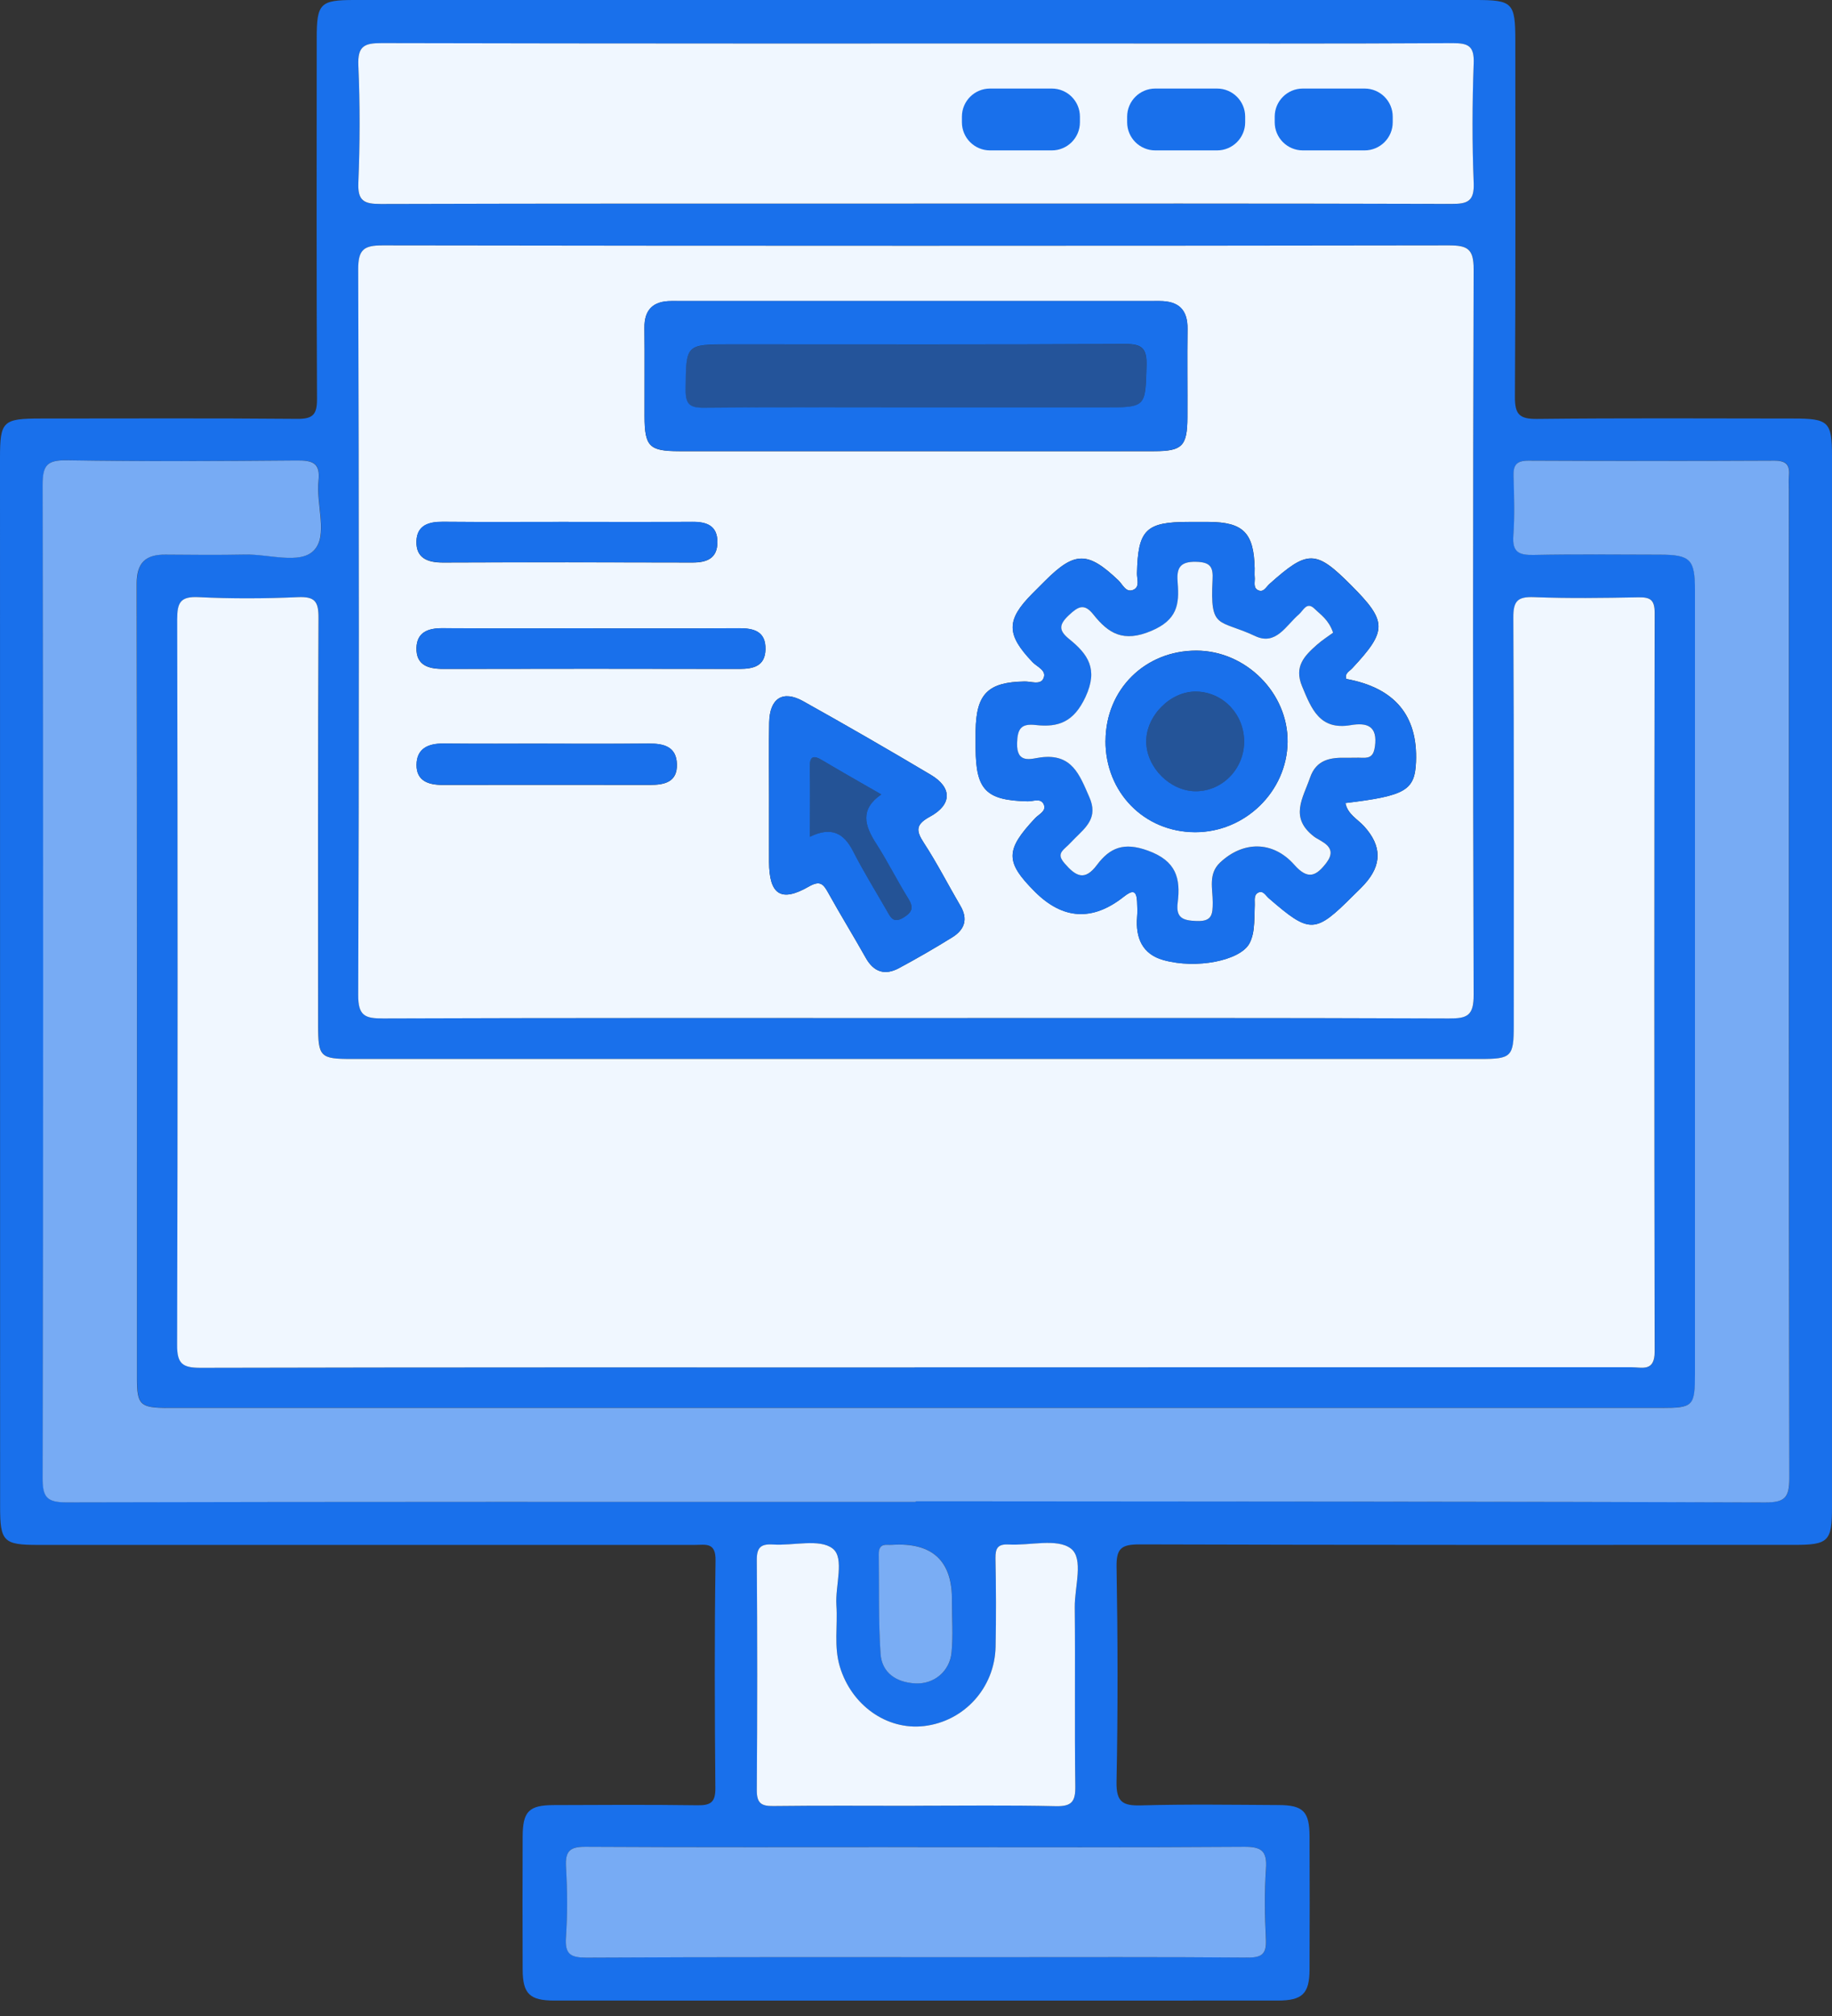 <svg width="50" height="55" viewBox="0 0 50 55" fill="none" xmlns="http://www.w3.org/2000/svg">
<rect x="0" y="0" width="50" height="55" fill="#333333" stroke="none"/>
<path d="M25 0C30.091 0 35.182 0 40.273 0C41.285 0 41.357 0.074 41.357 1.111C41.357 4.349 41.367 7.588 41.346 10.825C41.343 11.299 41.465 11.434 41.945 11.429C44.279 11.403 46.613 11.416 48.948 11.418C49.907 11.418 50 11.509 50 12.44C50 21.998 50 31.557 50 41.114C50 42.052 49.905 42.147 48.968 42.147C43.011 42.147 37.056 42.153 31.099 42.134C30.6 42.134 30.465 42.246 30.474 42.754C30.507 44.706 30.512 46.658 30.473 48.608C30.462 49.17 30.647 49.269 31.154 49.254C32.401 49.219 33.649 49.238 34.897 49.245C35.571 49.248 35.74 49.423 35.741 50.111C35.746 51.319 35.746 52.525 35.741 53.733C35.738 54.392 35.545 54.579 34.87 54.579C28.291 54.581 21.709 54.581 15.13 54.579C14.455 54.579 14.267 54.394 14.264 53.73C14.259 52.522 14.259 51.316 14.264 50.108C14.267 49.42 14.433 49.248 15.111 49.246C16.419 49.24 17.727 49.233 19.034 49.251C19.389 49.256 19.527 49.175 19.524 48.789C19.506 46.716 19.498 44.643 19.529 42.572C19.537 42.066 19.258 42.148 18.962 42.148C12.985 42.148 7.009 42.148 1.032 42.148C0.097 42.148 0.003 42.053 0.003 41.113C0 31.575 0 22.037 0 12.498C0 11.49 0.074 11.418 1.115 11.418C3.448 11.418 5.784 11.406 8.118 11.427C8.546 11.431 8.654 11.302 8.652 10.885C8.636 7.607 8.643 4.328 8.644 1.05C8.643 0.095 8.736 0 9.667 0C14.777 0 19.89 0 25 0ZM24.968 37.303C31.488 37.303 38.006 37.303 44.526 37.3C44.819 37.3 45.165 37.436 45.165 36.875C45.15 30.156 45.152 23.434 45.165 16.715C45.165 16.348 45.028 16.29 44.709 16.296C43.764 16.314 42.817 16.328 41.873 16.291C41.42 16.274 41.306 16.398 41.307 16.854C41.328 20.556 41.319 24.258 41.319 27.96C41.319 28.833 41.262 28.891 40.396 28.891C30.135 28.891 19.873 28.891 9.612 28.891C8.742 28.891 8.686 28.833 8.686 27.965C8.686 24.262 8.678 20.561 8.697 16.858C8.699 16.411 8.597 16.272 8.138 16.291C7.235 16.332 6.327 16.335 5.423 16.291C4.928 16.267 4.838 16.436 4.84 16.894C4.854 23.492 4.856 30.093 4.838 36.691C4.838 37.202 4.982 37.316 5.474 37.316C11.973 37.3 18.472 37.305 24.971 37.305L24.968 37.303ZM25.002 27.772C29.85 27.772 34.699 27.764 39.547 27.783C40.051 27.785 40.224 27.703 40.222 27.14C40.198 20.542 40.198 13.943 40.222 7.344C40.224 6.784 40.05 6.694 39.544 6.694C29.846 6.708 20.149 6.708 10.451 6.694C9.938 6.694 9.776 6.797 9.778 7.348C9.799 13.946 9.801 20.545 9.778 27.144C9.776 27.714 9.96 27.785 10.458 27.783C15.306 27.765 20.155 27.772 25.003 27.772H25.002ZM24.998 40.974V40.956C25.541 40.956 26.084 40.956 26.628 40.956C33.812 40.963 40.995 40.963 48.178 40.987C48.705 40.989 48.84 40.868 48.84 40.33C48.821 31.335 48.828 22.341 48.828 13.346C48.828 13.225 48.818 13.102 48.829 12.983C48.86 12.679 48.75 12.561 48.425 12.564C46.191 12.577 43.957 12.576 41.725 12.564C41.404 12.564 41.301 12.674 41.312 12.985C41.332 13.528 41.346 14.074 41.307 14.613C41.275 15.058 41.456 15.146 41.858 15.138C43.005 15.114 44.152 15.129 45.299 15.13C46.143 15.132 46.263 15.256 46.265 16.105C46.265 23.228 46.265 30.351 46.265 37.474C46.265 38.36 46.218 38.408 45.349 38.408C41.203 38.408 37.059 38.408 32.913 38.408C23.476 38.408 14.038 38.408 4.602 38.408C3.828 38.408 3.743 38.33 3.743 37.6C3.743 30.376 3.746 23.153 3.735 15.927C3.735 15.348 3.98 15.124 4.523 15.129C5.247 15.133 5.972 15.141 6.695 15.127C7.336 15.114 8.182 15.398 8.562 15.024C8.973 14.62 8.625 13.763 8.697 13.11C8.752 12.621 8.528 12.556 8.106 12.56C6.014 12.579 3.92 12.589 1.828 12.555C1.29 12.545 1.166 12.692 1.168 13.22C1.185 22.256 1.185 31.29 1.168 40.325C1.168 40.855 1.29 40.987 1.825 40.985C9.551 40.966 17.277 40.972 25.003 40.972L24.998 40.974ZM24.939 5.555C29.829 5.555 34.718 5.55 39.608 5.565C40.053 5.565 40.241 5.497 40.22 4.988C40.177 3.903 40.178 2.814 40.22 1.73C40.238 1.25 40.071 1.176 39.641 1.179C36.461 1.197 33.282 1.189 30.102 1.189C23.542 1.189 16.982 1.193 10.422 1.177C9.944 1.177 9.756 1.256 9.78 1.788C9.826 2.852 9.823 3.922 9.78 4.986C9.759 5.491 9.941 5.566 10.39 5.566C15.24 5.552 20.089 5.557 24.939 5.557V5.555ZM25.027 50.391C22.012 50.391 18.996 50.399 15.98 50.382C15.554 50.379 15.427 50.499 15.451 50.92C15.485 51.561 15.492 52.208 15.449 52.849C15.417 53.313 15.57 53.408 16.014 53.407C19.675 53.387 23.335 53.395 26.996 53.395C29.349 53.395 31.702 53.386 34.055 53.405C34.451 53.408 34.572 53.3 34.553 52.906C34.52 52.263 34.511 51.617 34.554 50.976C34.586 50.493 34.425 50.379 33.957 50.382C30.982 50.403 28.005 50.393 25.031 50.393L25.027 50.391ZM24.963 49.266C26.248 49.266 27.535 49.246 28.82 49.277C29.255 49.286 29.354 49.148 29.349 48.734C29.326 47.107 29.349 45.479 29.334 43.851C29.329 43.297 29.587 42.517 29.225 42.246C28.848 41.963 28.11 42.172 27.534 42.139C27.232 42.121 27.163 42.237 27.169 42.517C27.186 43.321 27.189 44.124 27.173 44.928C27.15 46.051 26.314 46.964 25.221 47.091C24.198 47.21 23.238 46.518 22.922 45.473C22.755 44.915 22.867 44.355 22.829 43.797C22.792 43.263 23.061 42.507 22.726 42.248C22.37 41.973 21.655 42.174 21.099 42.139C20.762 42.116 20.653 42.219 20.656 42.57C20.672 44.659 20.672 46.75 20.656 48.84C20.653 49.195 20.775 49.278 21.107 49.274C22.392 49.258 23.679 49.267 24.965 49.267L24.963 49.266ZM25.983 43.691C26.004 42.591 25.459 42.075 24.348 42.143C24.307 42.147 24.267 42.147 24.227 42.143C24.042 42.132 23.982 42.229 23.985 42.401C24 43.305 23.974 44.211 24.034 45.112C24.069 45.642 24.468 45.901 24.987 45.925C25.496 45.949 25.924 45.595 25.973 45.075C26.015 44.617 25.983 44.152 25.983 43.691Z" fill="#1970EB"/>
<path d="M24.967 37.305C18.468 37.305 11.969 37.3 5.47 37.316C4.977 37.316 4.832 37.203 4.834 36.691C4.852 30.093 4.85 23.492 4.836 16.894C4.836 16.438 4.924 16.267 5.419 16.291C6.322 16.336 7.231 16.332 8.134 16.291C8.595 16.272 8.696 16.41 8.693 16.858C8.674 20.561 8.682 24.262 8.682 27.965C8.682 28.835 8.738 28.891 9.608 28.891C19.869 28.891 30.13 28.891 40.392 28.891C41.258 28.891 41.315 28.833 41.315 27.96C41.315 24.257 41.324 20.556 41.303 16.853C41.3 16.398 41.416 16.274 41.868 16.291C42.812 16.328 43.759 16.314 44.705 16.296C45.024 16.29 45.161 16.348 45.161 16.715C45.149 23.434 45.148 30.155 45.161 36.875C45.161 37.434 44.814 37.3 44.521 37.3C38.001 37.303 31.483 37.303 24.963 37.303L24.967 37.305Z" fill="#F0F7FF"/>
<path d="M25.002 27.773C20.154 27.773 15.304 27.767 10.456 27.785C9.96 27.786 9.775 27.715 9.776 27.145C9.801 20.547 9.799 13.948 9.776 7.349C9.775 6.798 9.936 6.694 10.45 6.695C20.147 6.71 29.845 6.71 39.542 6.695C40.048 6.695 40.222 6.784 40.22 7.346C40.198 13.945 40.198 20.543 40.22 27.142C40.222 27.704 40.05 27.788 39.545 27.785C34.697 27.765 29.848 27.773 25 27.773H25.002ZM36.745 18.525C36.691 18.371 36.83 18.314 36.904 18.234C37.869 17.2 37.865 16.957 36.872 15.961C35.909 14.996 35.694 14.995 34.646 15.932C34.561 16.008 34.495 16.156 34.361 16.111C34.185 16.051 34.259 15.874 34.245 15.744C34.237 15.665 34.245 15.583 34.243 15.502C34.222 14.534 33.932 14.243 32.984 14.238C32.803 14.238 32.621 14.238 32.441 14.238C31.272 14.238 31.058 14.454 31.032 15.639C31.029 15.792 31.114 16.002 30.946 16.084C30.734 16.19 30.645 15.948 30.528 15.836C29.688 15.037 29.336 15.035 28.522 15.847C28.408 15.961 28.294 16.074 28.181 16.188C27.454 16.918 27.461 17.308 28.184 18.066C28.31 18.198 28.595 18.297 28.469 18.527C28.382 18.686 28.137 18.588 27.965 18.591C26.965 18.608 26.641 18.928 26.628 19.938C26.627 20.099 26.628 20.26 26.628 20.421C26.635 21.555 26.917 21.837 28.052 21.861C28.199 21.864 28.406 21.763 28.487 21.943C28.569 22.128 28.355 22.21 28.253 22.32C27.435 23.191 27.43 23.512 28.244 24.325C29.008 25.09 29.817 25.136 30.669 24.465C30.901 24.282 31.019 24.27 31.035 24.599C31.041 24.739 31.046 24.881 31.035 25.021C30.99 25.586 31.18 26.031 31.748 26.19C32.657 26.446 33.844 26.205 34.098 25.742C34.164 25.623 34.2 25.482 34.216 25.345C34.242 25.126 34.237 24.903 34.246 24.683C34.251 24.565 34.214 24.42 34.334 24.354C34.472 24.278 34.54 24.427 34.625 24.501C35.757 25.482 35.889 25.478 36.935 24.431C37.035 24.332 37.138 24.237 37.233 24.132C37.725 23.596 37.716 23.075 37.229 22.541C37.052 22.346 36.78 22.214 36.72 21.908C38.363 21.711 38.614 21.561 38.647 20.785C38.698 19.519 38.065 18.765 36.746 18.522L36.745 18.525ZM24.984 12.31C27.155 12.31 29.324 12.312 31.496 12.31C32.269 12.31 32.402 12.171 32.407 11.393C32.412 10.59 32.399 9.786 32.41 8.982C32.418 8.449 32.167 8.214 31.647 8.214C27.205 8.216 22.763 8.214 18.321 8.214C17.831 8.214 17.581 8.443 17.588 8.95C17.598 9.754 17.588 10.558 17.591 11.361C17.594 12.181 17.72 12.308 18.532 12.31C20.682 12.313 22.834 12.31 24.984 12.31ZM20.989 21.703C20.989 22.307 20.988 22.909 20.989 23.513C20.993 24.409 21.315 24.625 22.075 24.187C22.386 24.008 22.473 24.121 22.608 24.364C22.938 24.96 23.296 25.538 23.629 26.132C23.847 26.522 24.153 26.617 24.531 26.414C25.026 26.15 25.511 25.868 25.987 25.573C26.324 25.366 26.43 25.079 26.209 24.707C25.875 24.138 25.575 23.546 25.214 22.995C24.99 22.652 24.997 22.487 25.383 22.278C25.986 21.951 25.987 21.486 25.409 21.141C24.256 20.455 23.093 19.785 21.922 19.131C21.363 18.818 21.006 19.05 20.993 19.711C20.98 20.374 20.989 21.038 20.989 21.701V21.703ZM16.185 17.142C14.818 17.142 13.45 17.148 12.083 17.139C11.69 17.135 11.379 17.245 11.366 17.673C11.353 18.145 11.683 18.252 12.099 18.25C14.793 18.244 17.488 18.244 20.183 18.25C20.564 18.25 20.882 18.173 20.891 17.717C20.902 17.227 20.577 17.137 20.165 17.14C18.838 17.148 17.511 17.143 16.183 17.143L16.185 17.142ZM15.521 14.239C14.376 14.239 13.233 14.246 12.088 14.236C11.7 14.233 11.381 14.333 11.366 14.763C11.35 15.228 11.669 15.349 12.091 15.348C14.36 15.339 16.628 15.341 18.897 15.348C19.294 15.348 19.579 15.236 19.58 14.79C19.58 14.339 19.287 14.235 18.894 14.238C17.77 14.246 16.646 14.241 15.521 14.241V14.239ZM14.942 20.289C13.998 20.289 13.054 20.295 12.11 20.286C11.693 20.281 11.373 20.415 11.369 20.869C11.366 21.304 11.69 21.415 12.075 21.415C13.962 21.412 15.852 21.412 17.739 21.415C18.139 21.415 18.491 21.336 18.475 20.845C18.459 20.369 18.116 20.284 17.715 20.287C16.791 20.295 15.868 20.291 14.943 20.291L14.942 20.289Z" fill="#F0F7FF"/>
<path d="M24.999 40.975C17.273 40.975 9.546 40.968 1.82 40.988C1.286 40.988 1.161 40.855 1.163 40.327C1.181 31.292 1.181 22.258 1.163 13.222C1.163 12.694 1.286 12.549 1.823 12.557C3.916 12.591 6.009 12.581 8.102 12.562C8.522 12.559 8.748 12.623 8.693 13.113C8.62 13.765 8.968 14.622 8.557 15.026C8.179 15.4 7.332 15.116 6.691 15.129C5.966 15.144 5.241 15.137 4.518 15.131C3.975 15.126 3.729 15.35 3.73 15.93C3.743 23.153 3.738 30.377 3.738 37.602C3.738 38.332 3.824 38.411 4.597 38.411C14.034 38.411 23.472 38.411 32.908 38.411C37.054 38.411 41.198 38.411 45.344 38.411C46.214 38.411 46.26 38.362 46.26 37.476C46.26 30.353 46.26 23.23 46.26 16.107C46.26 15.258 46.14 15.134 45.294 15.132C44.147 15.131 43.001 15.116 41.854 15.14C41.451 15.148 41.271 15.06 41.303 14.615C41.342 14.074 41.325 13.528 41.308 12.987C41.297 12.676 41.401 12.565 41.72 12.567C43.954 12.578 46.188 12.578 48.42 12.567C48.746 12.565 48.855 12.681 48.825 12.985C48.813 13.105 48.823 13.227 48.823 13.348C48.823 22.343 48.818 31.337 48.836 40.332C48.836 40.868 48.702 40.991 48.174 40.989C40.99 40.965 33.807 40.965 26.624 40.959C26.081 40.959 25.538 40.959 24.994 40.959V40.976L24.999 40.975Z" fill="#77ABF4"/>
<path d="M24.939 5.555C20.09 5.555 15.24 5.55 10.391 5.565C9.943 5.565 9.759 5.489 9.78 4.985C9.824 3.92 9.827 2.851 9.78 1.786C9.758 1.255 9.944 1.174 10.423 1.176C16.983 1.192 23.543 1.187 30.103 1.187C33.282 1.187 36.462 1.195 39.641 1.177C40.071 1.176 40.239 1.25 40.221 1.728C40.181 2.814 40.177 3.903 40.221 4.987C40.242 5.495 40.052 5.565 39.609 5.563C34.719 5.549 29.829 5.553 24.939 5.553V5.555ZM32.132 2.677V2.67C31.873 2.67 31.609 2.641 31.354 2.679C31.039 2.724 30.792 2.875 30.789 3.255C30.786 3.635 31.029 3.816 31.345 3.838C31.862 3.875 32.385 3.877 32.902 3.833C33.218 3.806 33.464 3.598 33.451 3.234C33.44 2.902 33.203 2.732 32.912 2.685C32.659 2.645 32.393 2.677 32.134 2.677H32.132ZM36.251 3.853C36.51 3.853 36.773 3.874 37.03 3.848C37.359 3.816 37.605 3.643 37.616 3.286C37.628 2.898 37.376 2.695 37.02 2.677C36.523 2.651 36.02 2.648 35.523 2.682C35.194 2.704 34.962 2.912 34.965 3.268C34.969 3.624 35.207 3.806 35.534 3.848C35.771 3.877 36.012 3.854 36.252 3.854L36.251 3.853ZM27.892 3.851C28.151 3.851 28.415 3.877 28.669 3.845C28.987 3.806 29.235 3.666 29.246 3.281C29.257 2.901 29.03 2.708 28.711 2.683C28.194 2.645 27.671 2.648 27.154 2.683C26.827 2.706 26.579 2.928 26.585 3.27C26.592 3.609 26.845 3.803 27.173 3.845C27.41 3.874 27.651 3.851 27.892 3.851Z" fill="#F0F7FF"/>
<path d="M25.028 50.394C28.005 50.394 30.979 50.405 33.954 50.383C34.424 50.38 34.586 50.494 34.552 50.977C34.508 51.618 34.518 52.264 34.55 52.907C34.569 53.301 34.449 53.409 34.052 53.406C31.699 53.387 29.346 53.396 26.993 53.396C23.332 53.396 19.673 53.388 16.012 53.408C15.567 53.409 15.414 53.314 15.447 52.85C15.49 52.209 15.484 51.562 15.448 50.921C15.426 50.501 15.553 50.381 15.978 50.383C18.993 50.401 22.01 50.392 25.025 50.392L25.028 50.394Z" fill="#77ABF4"/>
<path d="M24.964 49.266C23.678 49.266 22.392 49.256 21.106 49.272C20.774 49.277 20.654 49.192 20.655 48.839C20.67 46.75 20.671 44.659 20.655 42.569C20.652 42.218 20.762 42.116 21.098 42.137C21.654 42.173 22.369 41.971 22.725 42.247C23.06 42.506 22.791 43.261 22.828 43.796C22.867 44.353 22.754 44.914 22.922 45.471C23.237 46.517 24.197 47.209 25.22 47.09C26.313 46.963 27.149 46.049 27.172 44.927C27.188 44.123 27.185 43.319 27.169 42.516C27.164 42.236 27.233 42.12 27.533 42.137C28.111 42.169 28.847 41.962 29.224 42.245C29.586 42.517 29.327 43.295 29.333 43.849C29.349 45.478 29.325 47.104 29.348 48.733C29.354 49.147 29.254 49.285 28.82 49.276C27.534 49.246 26.247 49.264 24.962 49.264L24.964 49.266Z" fill="#F0F7FF"/>
<path d="M25.981 43.693C25.981 44.155 26.015 44.619 25.971 45.076C25.923 45.596 25.494 45.951 24.985 45.926C24.468 45.902 24.067 45.643 24.032 45.113C23.972 44.213 23.996 43.306 23.983 42.402C23.98 42.232 24.04 42.133 24.225 42.145C24.265 42.148 24.306 42.146 24.346 42.145C25.457 42.076 26.002 42.592 25.981 43.693Z" fill="#7AADF4"/>
<path d="M36.745 18.524C38.063 18.767 38.697 19.521 38.645 20.787C38.613 21.564 38.362 21.713 36.719 21.91C36.778 22.216 37.051 22.35 37.228 22.543C37.714 23.078 37.724 23.598 37.231 24.134C37.136 24.237 37.033 24.334 36.933 24.434C35.886 25.481 35.756 25.484 34.623 24.503C34.538 24.429 34.47 24.281 34.332 24.357C34.211 24.423 34.25 24.569 34.245 24.685C34.235 24.906 34.239 25.128 34.214 25.347C34.198 25.482 34.163 25.626 34.097 25.745C33.842 26.206 32.655 26.449 31.747 26.193C31.178 26.033 30.988 25.589 31.033 25.023C31.045 24.883 31.04 24.741 31.033 24.601C31.017 24.273 30.9 24.286 30.668 24.468C29.817 25.141 29.009 25.094 28.242 24.328C27.43 23.514 27.434 23.194 28.252 22.322C28.353 22.214 28.567 22.131 28.485 21.945C28.405 21.765 28.199 21.866 28.05 21.863C26.915 21.837 26.631 21.556 26.627 20.423C26.627 20.262 26.625 20.101 26.627 19.94C26.64 18.932 26.963 18.61 27.963 18.594C28.136 18.59 28.382 18.69 28.468 18.529C28.593 18.297 28.308 18.199 28.183 18.069C27.459 17.31 27.453 16.92 28.179 16.191C28.292 16.076 28.408 15.964 28.521 15.849C29.334 15.037 29.687 15.039 30.526 15.838C30.644 15.951 30.732 16.191 30.945 16.086C31.112 16.002 31.025 15.793 31.03 15.642C31.056 14.456 31.27 14.24 32.439 14.24C32.62 14.24 32.802 14.24 32.982 14.24C33.931 14.245 34.221 14.537 34.242 15.505C34.243 15.585 34.235 15.666 34.243 15.746C34.258 15.877 34.185 16.054 34.359 16.113C34.493 16.159 34.559 16.01 34.644 15.935C35.693 14.997 35.906 15 36.87 15.964C37.866 16.959 37.867 17.202 36.902 18.236C36.828 18.317 36.69 18.373 36.743 18.528L36.745 18.524ZM36.387 17.26C36.263 16.901 36.049 16.772 35.883 16.611C35.667 16.4 35.574 16.661 35.455 16.761C35.102 17.059 34.831 17.622 34.259 17.354C33.264 16.885 33.026 17.197 33.096 15.82C33.114 15.474 33.042 15.337 32.647 15.327C32.172 15.316 32.112 15.53 32.145 15.907C32.193 16.494 32.13 16.914 31.428 17.212C30.665 17.534 30.257 17.286 29.843 16.764C29.592 16.448 29.426 16.55 29.175 16.785C28.902 17.041 28.893 17.199 29.181 17.433C29.693 17.846 29.985 18.252 29.629 19.016C29.312 19.694 28.898 19.85 28.27 19.781C27.878 19.737 27.775 19.874 27.762 20.27C27.744 20.858 28.15 20.697 28.408 20.663C29.262 20.554 29.465 21.135 29.734 21.747C29.978 22.303 29.65 22.564 29.337 22.875C29.252 22.96 29.172 23.05 29.081 23.129C28.923 23.268 28.893 23.366 29.06 23.558C29.363 23.905 29.608 24.046 29.941 23.598C30.294 23.124 30.676 22.968 31.331 23.206C32.104 23.487 32.228 23.959 32.145 24.629C32.093 25.047 32.29 25.115 32.665 25.128C33.09 25.142 33.1 24.94 33.101 24.621C33.103 24.252 32.972 23.844 33.3 23.535C33.929 22.941 34.744 22.936 35.329 23.595C35.703 24.017 35.928 23.901 36.203 23.54C36.54 23.097 36.047 22.96 35.87 22.826C35.185 22.306 35.566 21.775 35.756 21.221C35.931 20.712 36.326 20.662 36.769 20.675C36.909 20.678 37.051 20.67 37.191 20.675C37.41 20.686 37.493 20.609 37.527 20.37C37.606 19.81 37.32 19.708 36.87 19.784C36.021 19.927 35.799 19.346 35.54 18.724C35.313 18.181 35.606 17.895 35.941 17.595C36.089 17.462 36.263 17.354 36.39 17.26H36.387Z" fill="#1970EB"/>
<path d="M24.985 12.307C22.835 12.307 20.683 12.308 18.533 12.307C17.721 12.307 17.595 12.178 17.592 11.358C17.589 10.554 17.599 9.751 17.589 8.947C17.582 8.44 17.832 8.211 18.322 8.211C22.764 8.211 27.206 8.211 31.648 8.211C32.168 8.211 32.421 8.446 32.411 8.979C32.399 9.783 32.411 10.587 32.408 11.39C32.403 12.168 32.268 12.307 31.497 12.307C29.326 12.31 27.156 12.307 24.985 12.307ZM24.996 11.115H30.118C31.282 11.115 31.258 11.115 31.291 9.978C31.303 9.506 31.176 9.382 30.701 9.385C27.106 9.406 23.51 9.396 19.915 9.396C18.707 9.396 18.724 9.396 18.713 10.629C18.71 11.023 18.818 11.128 19.211 11.124C21.139 11.104 23.067 11.115 24.996 11.115Z" fill="#1970EB"/>
<path d="M20.99 21.702C20.99 21.038 20.98 20.375 20.993 19.711C21.006 19.051 21.363 18.819 21.922 19.131C23.093 19.785 24.256 20.455 25.409 21.142C25.989 21.486 25.986 21.952 25.384 22.279C24.997 22.49 24.989 22.654 25.215 22.995C25.575 23.546 25.875 24.139 26.21 24.707C26.429 25.079 26.324 25.366 25.988 25.574C25.511 25.869 25.024 26.149 24.532 26.415C24.151 26.618 23.847 26.521 23.63 26.133C23.296 25.539 22.939 24.96 22.608 24.364C22.473 24.121 22.388 24.009 22.075 24.187C21.315 24.624 20.995 24.41 20.99 23.514C20.987 22.91 20.99 22.308 20.99 21.704V21.702ZM22.104 22.829C22.703 22.538 23.037 22.738 23.288 23.232C23.57 23.783 23.897 24.311 24.206 24.849C24.308 25.026 24.38 25.202 24.659 25.033C24.908 24.88 24.937 24.754 24.788 24.513C24.483 24.02 24.224 23.498 23.91 23.01C23.597 22.525 23.462 22.081 24.052 21.673C23.481 21.345 22.96 21.051 22.446 20.744C22.193 20.592 22.096 20.631 22.101 20.94C22.114 21.541 22.104 22.143 22.104 22.829Z" fill="#1970EB"/>
<path d="M16.185 17.142C17.512 17.142 18.839 17.146 20.166 17.138C20.579 17.135 20.904 17.225 20.893 17.715C20.883 18.171 20.566 18.248 20.184 18.248C17.489 18.243 14.795 18.243 12.1 18.248C11.685 18.248 11.355 18.142 11.368 17.672C11.379 17.243 11.691 17.134 12.084 17.137C13.452 17.146 14.819 17.14 16.186 17.14L16.185 17.142Z" fill="#1970EB"/>
<path d="M15.521 14.237C16.645 14.237 17.77 14.242 18.894 14.234C19.285 14.231 19.58 14.337 19.58 14.787C19.58 15.233 19.293 15.345 18.897 15.344C16.628 15.338 14.36 15.336 12.091 15.344C11.67 15.344 11.351 15.225 11.366 14.759C11.38 14.328 11.697 14.228 12.087 14.233C13.232 14.244 14.376 14.236 15.521 14.236V14.237Z" fill="#1970EB"/>
<path d="M14.941 20.288C15.866 20.288 16.788 20.293 17.713 20.285C18.116 20.282 18.459 20.367 18.473 20.842C18.489 21.335 18.137 21.414 17.737 21.412C15.85 21.411 13.96 21.409 12.073 21.412C11.688 21.412 11.364 21.301 11.367 20.866C11.37 20.414 11.691 20.279 12.108 20.283C13.052 20.293 13.996 20.287 14.94 20.287L14.941 20.288Z" fill="#1970EB"/>
<path d="M36.387 17.259C36.26 17.353 36.088 17.461 35.938 17.594C35.603 17.894 35.312 18.181 35.537 18.723C35.796 19.345 36.019 19.928 36.867 19.783C37.317 19.707 37.603 19.809 37.525 20.369C37.491 20.608 37.405 20.683 37.188 20.674C37.048 20.667 36.906 20.675 36.766 20.674C36.323 20.661 35.927 20.712 35.753 21.22C35.563 21.774 35.183 22.305 35.867 22.826C36.044 22.961 36.537 23.096 36.201 23.539C35.925 23.9 35.7 24.016 35.326 23.594C34.741 22.933 33.926 22.94 33.297 23.534C32.97 23.843 33.1 24.251 33.099 24.62C33.097 24.939 33.087 25.143 32.662 25.127C32.288 25.114 32.09 25.047 32.142 24.628C32.226 23.958 32.102 23.486 31.328 23.206C30.675 22.969 30.293 23.124 29.939 23.597C29.604 24.047 29.36 23.905 29.058 23.557C28.89 23.365 28.922 23.267 29.078 23.128C29.169 23.049 29.249 22.958 29.334 22.874C29.647 22.563 29.976 22.301 29.731 21.747C29.462 21.134 29.259 20.553 28.405 20.663C28.148 20.696 27.742 20.858 27.759 20.27C27.771 19.873 27.874 19.736 28.267 19.78C28.893 19.851 29.309 19.693 29.626 19.015C29.982 18.25 29.691 17.846 29.178 17.432C28.89 17.198 28.9 17.04 29.172 16.784C29.423 16.549 29.589 16.448 29.84 16.763C30.254 17.285 30.662 17.535 31.425 17.211C32.127 16.913 32.19 16.493 32.142 15.906C32.111 15.53 32.171 15.315 32.644 15.327C33.041 15.336 33.113 15.473 33.094 15.819C33.023 17.197 33.261 16.884 34.257 17.353C34.828 17.622 35.099 17.06 35.452 16.76C35.571 16.659 35.664 16.398 35.88 16.61C36.046 16.773 36.26 16.902 36.384 17.259H36.387ZM30.172 20.207C30.166 21.614 31.229 22.7 32.617 22.703C33.98 22.706 35.125 21.593 35.142 20.245C35.16 18.91 34.007 17.754 32.657 17.749C31.253 17.746 30.18 18.807 30.174 20.205L30.172 20.207Z" fill="#F0F7FF"/>
<path d="M24.994 11.118C23.066 11.118 21.137 11.107 19.209 11.128C18.816 11.133 18.708 11.027 18.711 10.632C18.722 9.4 18.705 9.4 19.913 9.4C23.507 9.4 27.104 9.41 30.699 9.389C31.174 9.386 31.301 9.51 31.288 9.981C31.256 11.118 31.28 11.118 30.116 11.118C28.409 11.118 26.701 11.118 24.994 11.118Z" fill="#1970EB" fill-opacity="0.56"/>
<path d="M22.104 22.83C22.104 22.144 22.112 21.541 22.101 20.941C22.094 20.631 22.191 20.593 22.446 20.744C22.959 21.052 23.481 21.345 24.051 21.673C23.462 22.081 23.596 22.526 23.91 23.01C24.224 23.497 24.483 24.018 24.787 24.513C24.937 24.755 24.908 24.88 24.659 25.033C24.381 25.202 24.309 25.027 24.206 24.85C23.898 24.312 23.57 23.783 23.288 23.233C23.037 22.738 22.703 22.54 22.104 22.83Z" fill="#1970EB" fill-opacity="0.54"/>
<path d="M30.172 20.208C30.179 18.808 31.252 17.747 32.656 17.752C34.006 17.755 35.159 18.913 35.141 20.248C35.124 21.596 33.98 22.709 32.616 22.706C31.227 22.701 30.165 21.617 30.171 20.21L30.172 20.208ZM33.956 20.239C33.959 19.493 33.387 18.887 32.659 18.868C31.951 18.849 31.271 19.53 31.284 20.247C31.297 20.947 31.944 21.588 32.638 21.587C33.36 21.585 33.953 20.98 33.956 20.237V20.239Z" fill="#1970EB"/>
<path d="M33.956 20.239C33.953 20.98 33.36 21.587 32.639 21.588C31.946 21.59 31.297 20.947 31.284 20.248C31.271 19.53 31.951 18.85 32.66 18.869C33.388 18.889 33.96 19.494 33.956 20.24V20.239Z" fill="#1970EB" fill-opacity="0.55"/>
<path d="M26.253 3.183C26.253 2.759 26.596 2.416 27.02 2.416H28.707C29.131 2.416 29.474 2.759 29.474 3.183V3.336C29.474 3.76 29.131 4.103 28.707 4.103H27.02C26.596 4.103 26.253 3.76 26.253 3.336V3.183Z" fill="#1970EB"/>
<path d="M30.763 3.183C30.763 2.759 31.106 2.416 31.53 2.416H33.217C33.641 2.416 33.984 2.759 33.984 3.183V3.336C33.984 3.76 33.641 4.103 33.217 4.103H31.53C31.106 4.103 30.763 3.76 30.763 3.336V3.183Z" fill="#1970EB"/>
<path d="M34.79 3.183C34.79 2.759 35.133 2.416 35.557 2.416H37.244C37.668 2.416 38.011 2.759 38.011 3.183V3.336C38.011 3.76 37.668 4.103 37.244 4.103H35.557C35.133 4.103 34.79 3.76 34.79 3.336V3.183Z" fill="#1970EB"/>
</svg>
